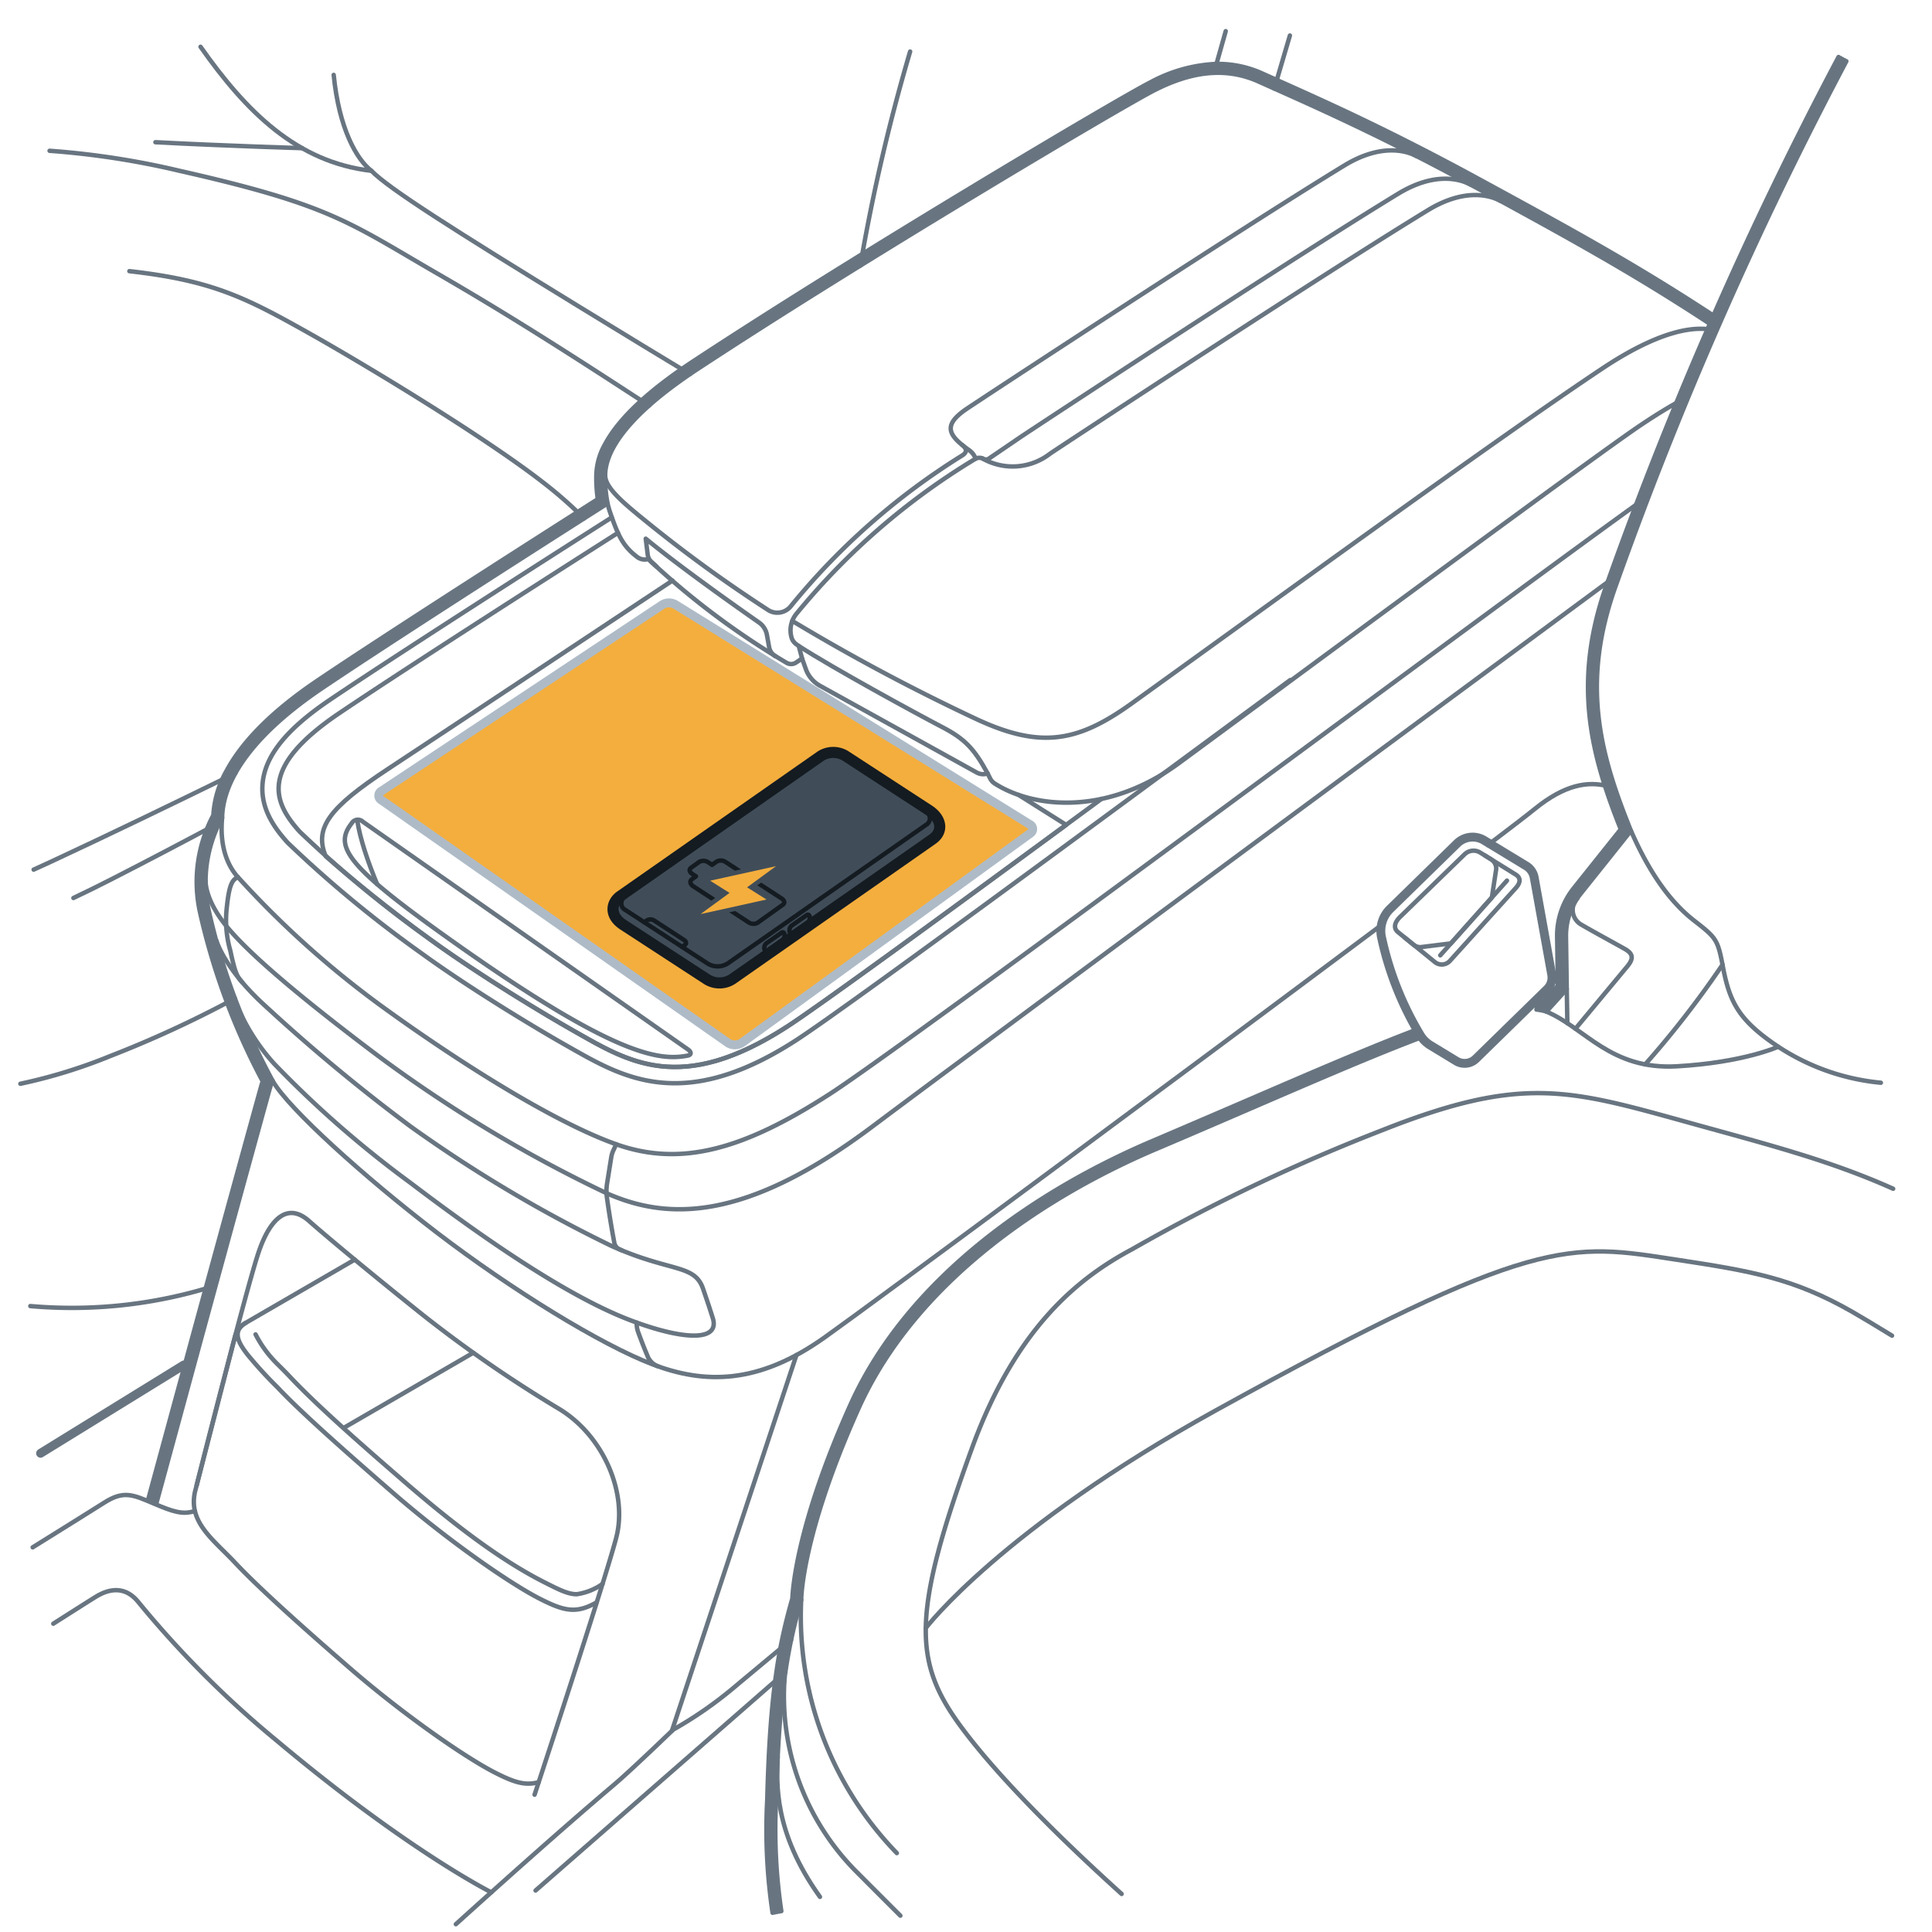 <svg xmlns="http://www.w3.org/2000/svg" width="218" height="218" viewBox="0 0 218 218"><g id="eae7e7ca-3c4c-4e42-9ec2-8115f3449099" data-name="below"><path d="M3.688,174.596c4.107-2.556,7.306-4.552,8.044-5.024,2.254-1.442,3.264-.913,5.695.114,2.011.849,3.177,1.278,4.565.802" style="fill:none;stroke:#687581;stroke-linecap:round;stroke-linejoin:round;stroke-width:0.5px"/><line x1="4.577" y1="163.982" x2="20.747" y2="154.013" style="fill:none;stroke:#687581;stroke-linecap:round;stroke-linejoin:round"/><path d="M6.014,183.211c2.621-1.669,4.502-2.861,4.876-3.084,1.515-.903,3.255-1.151,4.703.624a113.426,113.426,0,0,0,15.674,15.691c13.725,11.513,22.764,16.358,24.166,17.082" style="fill:none;stroke:#687581;stroke-linecap:round;stroke-linejoin:round;stroke-width:0.5px"/><path d="M2.301,122.288a59.449,59.449,0,0,0,10.102-3.112,124.919,124.919,0,0,0,14.104-6.518" style="fill:none;stroke:#687581;stroke-linecap:round;stroke-linejoin:round;stroke-width:0.5px"/><path d="M143.785,9.993c.627-2.112,1.216-4.115,1.762-5.985" style="fill:none;stroke:#687581;stroke-linecap:round;stroke-linejoin:round;stroke-width:0.5px"/><path d="M22.628,5.279c5.177,7.358,10.875,13.023,19.284,13.996,1.951,2.003,9.149,6.567,23.26,15.221,5.408,3.317,9.585,5.852,12.679,7.718" style="fill:none;stroke:#687581;stroke-linecap:round;stroke-linejoin:round;stroke-width:0.5px"/><path d="M41.912,19.275c-1.699-1.301-3.665-4.809-4.26-10.825" style="fill:none;stroke:#687581;stroke-linecap:round;stroke-linejoin:round;stroke-width:0.5px"/><path d="M102.695,5.818a211.032,211.032,0,0,0-5.622,24.157" style="fill:none;stroke:#687581;stroke-linecap:round;stroke-linejoin:round;stroke-width:0.5px"/><path d="M138.306,3.516c-.42,1.506-.867,3.093-1.329,4.706" style="fill:none;stroke:#687581;stroke-linecap:round;stroke-linejoin:round;stroke-width:0.5px"/><path d="M17.535,16.047c8.343.434,16.561.669,16.561.669" style="fill:none;stroke:#687581;stroke-linecap:round;stroke-linejoin:round;stroke-width:0.5px"/><path d="M14.599,30.597c9.281,1.046,13.07,2.948,20.172,6.942S54.823,49.424,61.195,54.37a47.49,47.49,0,0,1,4.707,4.127" style="fill:none;stroke:#687581;stroke-linecap:round;stroke-linejoin:round;stroke-width:0.5px"/><path d="M3.797,98.127q.925-.414,1.9-.869c6.741-3.143,13.388-6.355,20.86-10.01" style="fill:none;stroke:#687581;stroke-linecap:round;stroke-linejoin:round;stroke-width:0.5px"/><path d="M5.597,17.015a92.258,92.258,0,0,1,14.649,2.256c17.075,3.855,19.117,5.824,29.12,11.606,7.903,4.569,14.77,8.948,23.868,14.888" style="fill:none;stroke:#687581;stroke-linecap:round;stroke-linejoin:round;stroke-width:0.5px"/><path d="M8.283,101.327q2.079-.982,4.407-2.175c4.15-2.123,8.258-4.286,12.071-6.327" style="fill:none;stroke:#687581;stroke-linecap:round;stroke-linejoin:round;stroke-width:0.5px"/><path d="M3.424,147.373a53.451,53.451,0,0,0,20.591-2.22" style="fill:none;stroke:#687581;stroke-linecap:round;stroke-linejoin:round;stroke-width:0.5px"/></g><g id="ae409e05-9ec8-41cb-bdfe-41fb6d4ed153" data-name="illustration"><path d="M167.872,95.362c2.64-2.001,4.496-3.427,5.289-4.072,3.432-2.792,6.03-3.157,8.254-2.585" style="fill:none;stroke:#687581;stroke-linecap:round;stroke-linejoin:round;stroke-width:0.5px"/><path d="M30.759,121.943q.035.063.072.126c1.777,3.03,10.073,10.588,18.454,17.006s18.546,12.671,24.37,14.882,11.855,2.307,19.384-3.042c5.352-3.802,40.552-29.863,62.613-46.368" style="fill:none;stroke:#687581;stroke-linecap:round;stroke-linejoin:round;stroke-width:0.5px"/><path d="M184.571,56.984c-17.07,12.278-81.879,60.594-90.892,66.425-9.85,6.371-16.905,8.273-24.15,5.706s-18.359-9.678-26.605-15.68A106.94,106.94,0,0,1,26.674,98.779c-1.941-2.377-1.691-5.494-1.61-6.514" style="fill:none;stroke:#687581;stroke-linecap:round;stroke-linejoin:round;stroke-width:0.5px"/><path d="M124.287,90.145c-16.509,12.149-31.68,23.242-35.467,25.691-12.052,7.796-17.95,3.955-24.092.479-3.075-1.74-10.521-6.188-16.174-10.302A131.963,131.963,0,0,1,33.82,93.847c-3.061-3.386-4.59-7.267,4.467-13.378,8.229-5.552,27.254-17.68,31.441-20.346" style="fill:none;stroke:#687581;stroke-linecap:round;stroke-linejoin:round;stroke-width:0.5px"/><path d="M24.427,106.161s.824,2.932,5.011,6.889a202.211,202.211,0,0,0,16.89,14.058A154.46,154.46,0,0,0,68.942,140.56c6.648,3.009,9.41,2.034,10.379,4.835.599,1.733.751,2.221,1.1,3.309.858,2.676-3.208,2.536-9.079.349-6.547-2.439-15.355-8.242-25.062-15.612a118.988,118.988,0,0,1-15.342-13.408,23.287,23.287,0,0,1-3.752-5.596" style="fill:none;stroke:#687581;stroke-linecap:round;stroke-linejoin:round;stroke-width:0.5px"/><path d="M114.929,89.692l5.372,3.385c-14.909,10.96-28.002,20.509-31.481,22.76-12.052,7.796-17.95,3.955-24.092.479-3.075-1.74-10.521-6.188-16.174-10.302-4.696-3.417-9.008-6.939-11.813-9.41-1.289-3.2.386-5.455,7.055-9.847C50.924,82.063,72.94,67.46,75.88,65.509" style="fill:none;stroke:#687581;stroke-linecap:round;stroke-linejoin:round;stroke-width:0.5px"/><path d="M77.645,118.43,40.957,92.729a.818.818,0,0,0-1.295.195c-2.084,2.678-.406,4.995,12.455,14.033,17.392,12.222,22.304,12.749,25.45,12.16C78.098,119.017,77.975,118.661,77.645,118.43Z" style="fill:none;stroke:#687581;stroke-linecap:round;stroke-linejoin:round;stroke-width:0.5px"/><path d="M40.323,92.5s.113,2.14,2.225,7.258" style="fill:none;stroke:#687581;stroke-linecap:round;stroke-linejoin:round;stroke-width:0.5px"/><path d="M145.582,76.736c-22.447,16.559-50.381,37.167-55.767,40.651-5.532,3.578-9.948,4.84-13.667,4.84-4.75,0-8.366-2.056-11.732-3.969l-.59-.335c-3.171-1.795-10.669-6.281-16.35-10.415A133.395,133.395,0,0,1,32.46,95.087c-1.496-1.655-3.167-3.933-2.808-6.895.37-3.06,2.789-6,7.611-9.254C45.036,73.693,62.646,62.448,69.02,58.39" style="fill:none;stroke:#687581;stroke-linecap:round;stroke-linejoin:round;stroke-width:0.5px"/><path d="M74.232,154.169a2.06,2.06,0,0,1-1.204-1.257s-.412-.933-1.039-2.657a2.789,2.789,0,0,1-.146-1.018" style="fill:none;stroke:#687581;stroke-linecap:round;stroke-linejoin:round;stroke-width:0.5px"/><path d="M69.529,129.114l-.319.691a3.039,3.039,0,0,0-.241.793l-.466,2.92a5.575,5.575,0,0,0-.017,1.637c.145,1.037.427,2.936.833,5.078a1.016,1.016,0,0,0,.602.746l.222.094" style="fill:none;stroke:#687581;stroke-linecap:round;stroke-linejoin:round;stroke-width:0.5px"/><path d="M26.833,98.969c-.561.31-.952.631-1.236,3.377a12.493,12.493,0,0,0,.391,4.921c.548,2.583.773,2.924,1.34,3.569" style="fill:none;stroke:#687581;stroke-linecap:round;stroke-linejoin:round;stroke-width:0.5px"/><path d="M23.201,99.419s-.108,2.057,2.317,5.045,7.81,7.622,16.528,14.214a154.206,154.206,0,0,0,26.399,15.962c6.628,2.936,15.346,3.451,29.91-7.465,12.723-9.536,64.343-47.677,83.383-61.737" style="fill:none;stroke:#687581;stroke-linecap:round;stroke-linejoin:round;stroke-width:0.5px"/><path d="M68.559,56.805a8.903,8.903,0,0,0,.265.953c.939,2.758,1.495,3.892,3.083,5.096a1.394,1.394,0,0,0,1.222.231l.018-.005A88.006,88.006,0,0,0,88.772,74.8a1.008,1.008,0,0,0,1.06-.045l.67-.455.426,1.197a3.488,3.488,0,0,0,1.596,1.883l17.684,9.788a1.509,1.509,0,0,0,1.233.103h0l.271.545a1.508,1.508,0,0,0,.539.6c4.286,2.744,12.602,3.717,20.806-2.329,4.368-3.219,8.726-6.434,12.894-9.509,18.697-13.792,35.53-26.16,39.144-28.587,1.757-1.179,3.258-2.096,4.584-2.812" style="fill:none;stroke:#687581;stroke-linecap:round;stroke-linejoin:round;stroke-width:0.5px"/><g id="bc85b1bc-861f-46db-b555-0fc570d1568d" data-name="Offset Group"><path d="M193.75,35.877c-8.998-5.929-16.257-9.895-26.823-15.645-10.192-5.546-17.051-8.612-23.021-11.281q-.75-.335-1.482-.663a12.05,12.05,0,0,0-5.282-1.071,17.159,17.159,0,0,0-7.299,2.054c-3.852,1.952-33.554,19.597-51.701,31.545-5.66,3.727-8.523,6.808-9.851,9.273a7.48,7.48,0,0,0-1.005,3.544,17.064,17.064,0,0,0,.166,2.691c-3.584,2.281-23.119,14.728-31.63,20.468-5.591,3.771-8.65,7.216-10.236,10.146a11.685,11.685,0,0,0-1.514,5.053,15.989,15.989,0,0,0-1.452,11.172,75.646,75.646,0,0,0,7.026,18.852q-.071.202-.132.413c-.239.823-4.984,18.065-8.36,30.478l-4.457,16.387" style="fill:none;stroke:#687581;stroke-linecap:round;stroke-linejoin:round;stroke-width:0.5px"/><path d="M193.612,36.086c-8.989-5.923-16.239-9.884-26.805-15.634-10.184-5.542-17.035-8.605-23.003-11.273q-.75-.335-1.482-.663a11.801,11.801,0,0,0-5.173-1.049,16.912,16.912,0,0,0-7.192,2.028c-3.839,1.945-33.532,19.584-51.676,31.531-5.644,3.716-8.468,6.77-9.768,9.183a7.231,7.231,0,0,0-.975,3.425,16.376,16.376,0,0,0,.189,2.813C64.543,58.471,44.587,71.182,35.962,76.999c-5.569,3.756-8.594,7.174-10.156,10.058A11.397,11.397,0,0,0,24.319,92.06a15.733,15.733,0,0,0-1.456,11.045A75.181,75.181,0,0,0,29.92,121.991c-.061.163-.116.331-.166.506-.238.82-4.982,18.06-8.359,30.474l-4.457,16.387" style="fill:none;stroke:#687581;stroke-linecap:round;stroke-linejoin:round;stroke-width:0.5px"/><path d="M193.475,36.295c-8.979-5.916-16.22-9.873-26.787-15.623-10.175-5.537-17.02-8.597-22.986-11.264q-.75-.335-1.483-.663a11.552,11.552,0,0,0-5.065-1.028,16.667,16.667,0,0,0-7.085,2.001c-3.826,1.939-33.51,19.571-51.652,31.517-5.628,3.706-8.413,6.732-9.686,9.093a6.984,6.984,0,0,0-.945,3.307A15.71,15.71,0,0,0,68,56.568c-2.674,1.701-23.137,14.73-31.898,20.639-5.547,3.741-8.539,7.131-10.076,9.97a11.108,11.108,0,0,0-1.458,4.953,15.476,15.476,0,0,0-1.461,10.918A74.707,74.707,0,0,0,30.196,121.97c-.075.189-.141.388-.202.597-.238.817-4.981,18.054-8.357,30.469l-4.457,16.387" style="fill:none;stroke:#687581;stroke-linecap:round;stroke-linejoin:round;stroke-width:0.5px"/><path d="M193.337,36.504c-8.969-5.91-16.202-9.862-26.769-15.612-10.166-5.532-17.004-8.589-22.969-11.256q-.75-.335-1.483-.664a11.301,11.301,0,0,0-4.957-1.006A16.418,16.418,0,0,0,130.182,9.94c-3.813,1.932-33.487,19.558-51.628,31.502-5.612,3.695-8.359,6.694-9.603,9.003a6.738,6.738,0,0,0-.915,3.188,15.051,15.051,0,0,0,.242,3.054c-1.96,1.247-23.096,14.697-32.036,20.727-5.525,3.726-8.484,7.089-9.996,9.881a10.816,10.816,0,0,0-1.43,4.902A15.218,15.218,0,0,0,23.35,102.989a74.218,74.218,0,0,0,7.124,18.963,6.185,6.185,0,0,0-.24.685c-.237.815-4.979,18.049-8.356,30.465l-4.457,16.387" style="fill:none;stroke:#687581;stroke-linecap:round;stroke-linejoin:round;stroke-width:0.5px"/></g><path d="M193.2,36.712c-8.959-5.903-16.183-9.851-26.751-15.601-11.01-5.991-18.11-9.076-24.434-11.911-3.978-1.783-7.92-.963-11.72.963S96.83,29.709,78.692,41.651c-8.666,5.706-10.406,9.7-10.406,11.982a14.406,14.406,0,0,0,.273,3.172h0S45.758,71.297,36.382,77.621s-11.27,11.554-11.317,14.645a14.961,14.961,0,0,0-1.471,10.666,73.702,73.702,0,0,0,7.165,19.013l-.011.006a5.689,5.689,0,0,0-.273.756c-.236.812-4.978,18.043-8.355,30.461l-4.457,16.387" style="fill:none;stroke:#687581;stroke-linecap:round;stroke-linejoin:round;stroke-width:0.5px"/><path d="M110.824,51.712a6.882,6.882,0,0,0,7.668-.527c1.326-.903,30.78-20.255,42.63-27.47,4.031-2.454,6.905-1.745,8.205-1.036" style="fill:none;stroke:#687581;stroke-linecap:round;stroke-linejoin:round;stroke-width:0.5px"/><path d="M159.89,17.64c-1.3-.708-4.174-1.418-8.205,1.036-11.85,7.215-41.304,26.566-42.63,27.47-2.681,1.829-2.111,2.953.282,4.639a1.998,1.998,0,0,1,.75.973" style="fill:none;stroke:#687581;stroke-linecap:round;stroke-linejoin:round;stroke-width:0.5px"/><path d="M165.946,20.838c-1.3-.709-4.174-1.418-8.205,1.036-11.85,7.215-41.304,26.567-42.63,27.47l-3.518,2.397a.607.607,0,0,1-.631.032l-.007-.004a.932.932,0,0,0-.923.02A78.466,78.466,0,0,0,89.838,69.291a2.95,2.95,0,0,0-.56,2.506l.014.059a1.441,1.441,0,0,0,.573.849l.263.185.374,1.41" style="fill:none;stroke:#687581;stroke-linecap:round;stroke-linejoin:round;stroke-width:0.5px"/><path d="M90.127,72.89c3.827,2.478,13.11,7.546,16.175,9.145,2.526,1.318,3.59,2.393,5.138,5.236" style="fill:none;stroke:#687581;stroke-linecap:round;stroke-linejoin:round;stroke-width:0.5px"/><path d="M87.493,74.053a1.537,1.537,0,0,1-.709-1.039l-.247-1.373a2.179,2.179,0,0,0-.898-1.403c-2.182-1.521-8.706-6.113-12.777-9.454l.222,1.795a1.361,1.361,0,0,0,.435.84l.556.505" style="fill:none;stroke:#687581;stroke-linecap:round;stroke-linejoin:round;stroke-width:0.5px"/><path d="M68.286,53.633c0,1.46,2.166,3.209,4.936,5.456A157.18,157.18,0,0,0,86.754,68.883a1.951,1.951,0,0,0,2.523-.536,78.096,78.096,0,0,1,19.291-16.952c.776-.481.303-.949-.007-1.192" style="fill:none;stroke:#687581;stroke-linecap:round;stroke-linejoin:round;stroke-width:0.5px"/><path d="M89.399,70.065a228.008,228.008,0,0,0,20.869,11.119c7.191,3.322,11.367,2.549,17.438-1.819,15.911-11.447,40.977-29.717,53.059-37.764,6.311-4.204,10.161-4.797,12.345-4.397" style="fill:none;stroke:#687581;stroke-linecap:round;stroke-linejoin:round;stroke-width:0.5px"/><path d="M60.32,202.505c1.917-5.824,8.04-24.539,9.209-28.981,1.326-5.04-1.421-11.506-6.44-14.549a145.285,145.285,0,0,1-15.437-10.651c-5.114-4.089-10.418-8.463-12.785-10.556s-4.356-.38-5.682,3.518-6.517,24.389-7,26.314" style="fill:none;stroke:#687581;stroke-linecap:round;stroke-linejoin:round;stroke-width:0.5px"/><path d="M89.268,185.032c-3.783,3.149-6.119,5.101-6.669,5.561a45.142,45.142,0,0,1-6.641,4.576s-3.765,3.637-5.966,5.599l-.806.699c-5.461,4.622-12.636,11.035-17.747,15.652" style="fill:none;stroke:#687581;stroke-linecap:round;stroke-linejoin:round;stroke-width:0.5px"/><line x1="75.814" y1="195.307" x2="89.864" y2="152.901" style="fill:none;stroke:#687581;stroke-linecap:round;stroke-linejoin:round;stroke-width:0.5px"/><line x1="60.431" y1="213.318" x2="88.618" y2="188.683" style="fill:none;stroke:#687581;stroke-linecap:round;stroke-linejoin:round;stroke-width:0.5px"/><g id="a5ba028f-2988-45aa-b2ea-134b48d50cc5" data-name="Offset Group"><path d="M159.858,116.177c-5.174,1.96-11.525,4.699-19.002,7.925q-5.075,2.189-10.851,4.656c-12.457,5.293-27.446,15.06-34.056,29.782-5.968,13.293-6.494,20.689-6.54,21.827-1.419,5.006-2.521,10.176-2.833,22.645a63.732,63.732,0,0,0,.599,12.819" style="fill:none;stroke:#687581;stroke-linecap:round;stroke-linejoin:round;stroke-width:0.5px"/><path d="M159.947,116.41c-5.168,1.957-11.513,4.694-18.991,7.921q-5.075,2.189-10.852,4.657c-12.434,5.283-27.354,15.017-33.926,29.654-6.03,13.431-6.486,20.78-6.52,21.765-1.416,4.992-2.519,10.137-2.831,22.611a63.516,63.516,0,0,0,.595,12.767" style="fill:none;stroke:#687581;stroke-linecap:round;stroke-linejoin:round;stroke-width:0.5px"/><path d="M160.035,116.644c-5.161,1.954-11.5,4.689-18.981,7.916q-5.074,2.189-10.854,4.657c-12.412,5.274-27.262,14.974-33.795,29.526-6.105,13.598-6.477,20.897-6.499,21.702-1.414,4.978-2.518,10.098-2.83,22.578a63.283,63.283,0,0,0,.591,12.714" style="fill:none;stroke:#687581;stroke-linecap:round;stroke-linejoin:round;stroke-width:0.5px"/><path d="M160.124,116.878c-5.155,1.952-11.488,4.684-18.971,7.912q-5.074,2.189-10.855,4.657c-12.39,5.264-27.17,14.932-33.665,29.399-6.47,14.411-6.479,21.675-6.469,21.606-1.415,4.974-2.525,10.063-2.838,22.578a63.06,63.06,0,0,0,.587,12.662" style="fill:none;stroke:#687581;stroke-linecap:round;stroke-linejoin:round;stroke-width:0.5px"/></g><path d="M160.212,117.112c-7.475,2.831-17.436,7.306-29.816,12.566-12.368,5.255-27.078,14.889-33.535,29.271s-6.457,21.572-6.457,21.572c-1.409,4.951-2.516,10.019-2.828,22.515a62.842,62.842,0,0,0,.583,12.609" style="fill:none;stroke:#687581;stroke-linecap:round;stroke-linejoin:round;stroke-width:0.5px"/><g id="adc6bdfe-035a-4b37-b33e-250d4c0afdf0" data-name="Offset Group"><path d="M207.454,6.433a446.243,446.243,0,0,0-26.07,59.294c-4.026,11.13-1.917,19.294,1.5,27.845l-5.307,6.646a8.586,8.586,0,0,0-1.874,5.483l.081,5.526-1.625,1.8q-.334-.068-.686-.104" style="fill:none;stroke:#687581;stroke-linecap:round;stroke-linejoin:round;stroke-width:0.5px"/><path d="M207.674,6.551a445.998,445.998,0,0,0-26.055,59.261c-4.017,11.105-1.887,19.227,1.551,27.802l-5.398,6.76a8.337,8.337,0,0,0-1.82,5.323l.082,5.625-1.787,1.98a6.705,6.705,0,0,0-.801-.131" style="fill:none;stroke:#687581;stroke-linecap:round;stroke-linejoin:round;stroke-width:0.5px"/><path d="M207.894,6.67a445.745,445.745,0,0,0-26.041,59.227c-4.008,11.08-1.858,19.159,1.602,27.759l-5.489,6.874a8.086,8.086,0,0,0-1.765,5.163l.084,5.723-1.953,2.164a6.303,6.303,0,0,0-.913-.16" style="fill:none;stroke:#687581;stroke-linecap:round;stroke-linejoin:round;stroke-width:0.5px"/><path d="M208.115,6.788a445.507,445.507,0,0,0-26.026,59.194c-3.998,11.054-1.829,19.09,1.653,27.716l-5.58,6.988a7.836,7.836,0,0,0-1.71,5.004l.085,5.821-2.122,2.351a5.864,5.864,0,0,0-1.021-.193" style="fill:none;stroke:#687581;stroke-linecap:round;stroke-linejoin:round;stroke-width:0.5px"/></g><path d="M208.335,6.906A445.262,445.262,0,0,0,182.324,66.067c-3.989,11.027-1.799,19.019,1.705,27.672l-5.671,7.102a7.586,7.586,0,0,0-1.656,4.844l.086,5.919-2.294,2.542a5.431,5.431,0,0,0-1.126-.23" style="fill:none;stroke:#687581;stroke-linecap:round;stroke-linejoin:round;stroke-width:0.5px"/><path d="M174.494,114.147c4.331,1.809,7.191,6.599,14.72,6.171s11.436-2.211,11.436-2.211" style="fill:none;stroke:#687581;stroke-linecap:round;stroke-linejoin:round;stroke-width:0.5px"/><path d="M184.029,93.739c2.273,5.183,4.688,8.249,7.174,10.175s2.628,2.14,3.196,5.135c.767,4.042,1.776,6.062,6.251,9.058a25.406,25.406,0,0,0,11.578,4.065" style="fill:none;stroke:#687581;stroke-linecap:round;stroke-linejoin:round;stroke-width:0.5px"/><path d="M90.404,180.521a38.405,38.405,0,0,0,10.79,28.575" style="fill:none;stroke:#687581;stroke-linecap:round;stroke-linejoin:round;stroke-width:0.5px"/><path d="M88.535,189.264a28.095,28.095,0,0,0,7.928,21.76q2.888,2.898,5.131,5.134" style="fill:none;stroke:#687581;stroke-linecap:round;stroke-linejoin:round;stroke-width:0.5px"/><path d="M87.751,198.245c-.114,2.922-.474,8.482,4.77,15.791" style="fill:none;stroke:#687581;stroke-linecap:round;stroke-linejoin:round;stroke-width:0.5px"/><path d="M213.49,150.712c-1.901-1.163-3.45-2.095-4.459-2.674-6.629-3.804-11.429-4.614-19.851-5.898-12.096-1.844-15.876-2.943-52.031,17.024-24.161,13.343-32.681,24.532-32.681,24.532" style="fill:none;stroke:#687581;stroke-linecap:round;stroke-linejoin:round;stroke-width:0.5px"/><path d="M213.614,134.133c-7.102-3.176-13.817-4.904-22.762-7.381-13.732-3.804-18.994-5.516-34.852.761a210.508,210.508,0,0,0-28.229,13.43c-5.84,3.121-13.047,8.608-18.083,22.421-6.823,18.718-6.644,24.12-1.33,31.366,4.371,5.959,11.759,13.153,18.201,18.975" style="fill:none;stroke:#687581;stroke-linecap:round;stroke-linejoin:round;stroke-width:0.5px"/><path d="M177.769,116.081l5.709-6.869c.728-.841,1.012-1.483-.124-2.125s-3.765-2.068-4.972-2.781a1.905,1.905,0,0,1-.421-2.92" style="fill:none;stroke:#687581;stroke-linecap:round;stroke-linejoin:round;stroke-width:0.5px"/><line x1="176.788" y1="111.605" x2="176.854" y2="115.452" style="fill:none;stroke:#687581;stroke-linecap:round;stroke-linejoin:round;stroke-width:0.5px"/><path d="M185.636,120.102a109.815,109.815,0,0,0,8.726-11.246" style="fill:none;stroke:#687581;stroke-linecap:round;stroke-linejoin:round;stroke-width:0.5px"/><g id="f8cda08b-5ac5-404b-bc56-e28a2ce74685" data-name="Offset Group"><path d="M160.108,117.041a3.667,3.667,0,0,0,1.157,1.118l2.926,1.777a2.066,2.066,0,0,0,2.517-.289l8.036-7.852a2.082,2.082,0,0,0,.593-1.858l-1.977-10.964a2.184,2.184,0,0,0-1.015-1.48l-4.753-2.886a2.752,2.752,0,0,0-3.354.385l-7.562,7.39a3.719,3.719,0,0,0-1.009,3.548A36.19,36.19,0,0,0,160.108,117.041Z" style="fill:none;stroke:#687581;stroke-linecap:round;stroke-linejoin:round;stroke-width:0.5px"/><path d="M160.212,116.972a3.54,3.54,0,0,0,1.117,1.08l2.926,1.777a1.941,1.941,0,0,0,2.365-.272l8.036-7.852a1.956,1.956,0,0,0,.557-1.746l-1.977-10.964a2.06,2.06,0,0,0-.957-1.395l-4.753-2.886a2.627,2.627,0,0,0-3.201.368l-7.562,7.39a3.595,3.595,0,0,0-.975,3.429A36.072,36.072,0,0,0,160.212,116.972Z" style="fill:none;stroke:#687581;stroke-linecap:round;stroke-linejoin:round;stroke-width:0.5px"/><path d="M160.317,116.904a3.415,3.415,0,0,0,1.077,1.042l2.926,1.777a1.816,1.816,0,0,0,2.213-.254l8.036-7.852a1.832,1.832,0,0,0,.521-1.635l-1.977-10.964a1.934,1.934,0,0,0-.899-1.31L167.462,94.821a2.502,2.502,0,0,0-3.049.35l-7.562,7.39a3.47,3.47,0,0,0-.941,3.309A35.947,35.947,0,0,0,160.317,116.904Z" style="fill:none;stroke:#687581;stroke-linecap:round;stroke-linejoin:round;stroke-width:0.5px"/><path d="M160.421,116.835a3.29,3.29,0,0,0,1.038,1.003l2.926,1.777a1.691,1.691,0,0,0,2.061-.237l8.036-7.852a1.706,1.706,0,0,0,.486-1.523L172.99,99.039a1.809,1.809,0,0,0-.841-1.226l-4.753-2.886a2.377,2.377,0,0,0-2.897.333l-7.562,7.39a3.345,3.345,0,0,0-.907,3.19A35.83,35.83,0,0,0,160.421,116.835Z" style="fill:none;stroke:#687581;stroke-linecap:round;stroke-linejoin:round;stroke-width:0.5px"/></g><path d="M160.526,116.766a3.167,3.167,0,0,0,.999.965l2.926,1.777a1.566,1.566,0,0,0,1.909-.219l8.036-7.852a1.581,1.581,0,0,0,.45-1.411l-1.977-10.964a1.684,1.684,0,0,0-.782-1.141l-4.753-2.886a2.252,2.252,0,0,0-2.745.315l-7.562,7.389a3.22,3.22,0,0,0-.873,3.071A35.711,35.711,0,0,0,160.526,116.766Z" style="fill:none;stroke:#687581;stroke-linecap:round;stroke-linejoin:round;stroke-width:0.5px"/><path d="M167.023,96.203a1.439,1.439,0,0,0-1.762.193l-7.277,7.062c-.609.591-.803,1.261-.235,1.722l4.155,3.374a1.236,1.236,0,0,0,1.7-.132l7.44-8.232c.594-.657.515-1.178-.01-1.503Z" style="fill:none;stroke:#687581;stroke-linecap:round;stroke-linejoin:round;stroke-width:0.5px"/><path d="M158.472,105.768l1.018.827a1.238,1.238,0,0,0,.813.277l3.413-.422,4.62-5.176.493-3.23a1.248,1.248,0,0,0-.59-1.087l-.721-.446" style="fill:none;stroke:#687581;stroke-linecap:round;stroke-linejoin:round;stroke-width:0.5px"/><line x1="162.514" y1="107.796" x2="170.04" y2="99.364" style="fill:none;stroke:#687581;stroke-linecap:round;stroke-linejoin:round;stroke-width:0.5px"/><path d="M28.837,150.567a12.902,12.902,0,0,0,2.503,3.386c.447.443.904.896,1.348,1.369,2.999,3.195,7.863,7.472,12.811,11.759,5.884,5.097,11.085,8.999,15.84,11.412,1.74.884,2.747,1.393,3.734,1.393a6.773,6.773,0,0,0,2.91-1.156" style="fill:none;stroke:#687581;stroke-linecap:round;stroke-linejoin:round;stroke-width:0.5px"/><path d="M67.307,180.819c-2.284,1.277-3.615.992-6.362-.403-3.499-1.776-10.497-6.679-16.379-11.775s-10.729-9.407-13.241-12.084a46.663,46.663,0,0,1-3.38-3.692c-.955-1.225-1.86-2.647-.226-3.594" style="fill:none;stroke:#687581;stroke-linecap:round;stroke-linejoin:round;stroke-width:0.5px"/><line x1="38.811" y1="161.101" x2="53.398" y2="152.644" style="fill:none;stroke:#687581;stroke-linecap:round;stroke-linejoin:round;stroke-width:0.5px"/><path d="M60.786,201.087c-1.509.439-2.782.021-4.889-1.048-3.499-1.776-10.497-6.679-16.379-11.775s-10.493-9.27-13.005-11.947-5.453-4.652-4.433-8.295c.034-.121,3.425-13.276,4.422-17.146a2.608,2.608,0,0,1,1.216-1.606l12.312-7.138" style="fill:none;stroke:#687581;stroke-linecap:round;stroke-linejoin:round;stroke-width:0.5px"/></g><g id="ff1dfd81-8337-4dcf-be56-bc0ec85979de" data-name="above"><path d="M116.195,93.026a.571.571,0,0,1,.037,1.018l-32.47,23.582a1.434,1.434,0,0,1-1.666.014L43.042,90.281a.581.581,0,0,1,.013-1.029L74.694,68.265a1.434,1.434,0,0,1,1.549-.024Z" style="fill:#f4ae3d;stroke:#aebbc7;stroke-linecap:round;stroke-linejoin:round"/><path d="M70.563,104.061c-1.489-.97-1.106-2.115-.349-2.645L92.808,85.628a2.257,2.257,0,0,1,2.364-.035l9.463,6.162c.999.65,1.537,1.814.348,2.645L82.383,110.193a2.282,2.282,0,0,1-2.365.025Z" style="fill:none;stroke:#141b21;stroke-linejoin:round;stroke-width:2px"/><path d="M70.563,104.061c-1.489-.97-1.106-2.115-.349-2.645L92.808,85.628a2.257,2.257,0,0,1,2.364-.035l9.463,6.162c.999.65,1.537,1.814.348,2.645L82.383,110.193a2.282,2.282,0,0,1-2.365.025Z" style="fill:#404d59"/><path d="M70.563,104.061c-1.489-.97-1.106-2.115-.349-2.645L92.808,85.628a2.257,2.257,0,0,1,2.364-.035l9.463,6.162c.999.65,1.537,1.814.348,2.645L82.383,110.193a2.282,2.282,0,0,1-2.365.025Z" style="fill:none;stroke:#141b21;stroke-linecap:round;stroke-linejoin:round;stroke-width:0.5px"/><path d="M104.445,91.572a.846.846,0,0,1,.038,1.507L82.109,108.714a2.154,2.154,0,0,1-2.234.027l-9.291-6.053a.846.846,0,0,1-.038-1.507" style="fill:none;stroke:#141b21;stroke-linecap:round;stroke-linejoin:round;stroke-width:0.5px"/><path d="M72.693,104.062l.312-.218a.789.789,0,0,1,.813.029l3.384,2.204c.244.159.277.404.072.547l-.312.218" style="fill:none;stroke:#141b21;stroke-linecap:round;stroke-linejoin:round;stroke-width:0.5px"/><path d="M88.526,105.455a.689.689,0,0,1-.224.606l-1.723,1.204c-.154.107-.302.01-.332-.217a.689.689,0,0,1,.224-.606l1.723-1.204C88.347,105.131,88.496,105.228,88.526,105.455Z" style="fill:none;stroke:#141b21;stroke-linecap:round;stroke-linejoin:round;stroke-width:0.5px"/><path d="M91.368,103.469a.689.689,0,0,1-.224.606l-1.723,1.204c-.154.107-.302.01-.332-.216a.689.689,0,0,1,.224-.606l1.723-1.204C91.189,103.145,91.338,103.242,91.368,103.469Z" style="fill:none;stroke:#141b21;stroke-linecap:round;stroke-linejoin:round;stroke-width:0.5px"/><path d="M80.869,97.213a.975.975,0,0,1,1.005.052l6.343,4.132c.31.202.366.51.123.683l-2.863,2.046a.976.976,0,0,1-1.005-.052l-6.252-4.073c-.36-.235-.425-.592-.143-.793l.454-.324L78.095,98.6c-.31-.202-.366-.51-.123-.683l.933-.667a.976.976,0,0,1,1.006.052l.436.284Z" style="fill:none;stroke:#141b21;stroke-linejoin:round;stroke-width:0.5px"/><polygon points="88.68 97.23 84.744 100.107 87.135 101.611 77.939 103.645 81.875 100.767 79.485 99.263 88.68 97.23" style="fill:#f4ae3d;stroke:#404d59;stroke-miterlimit:10;stroke-width:0.5px"/></g></svg>
